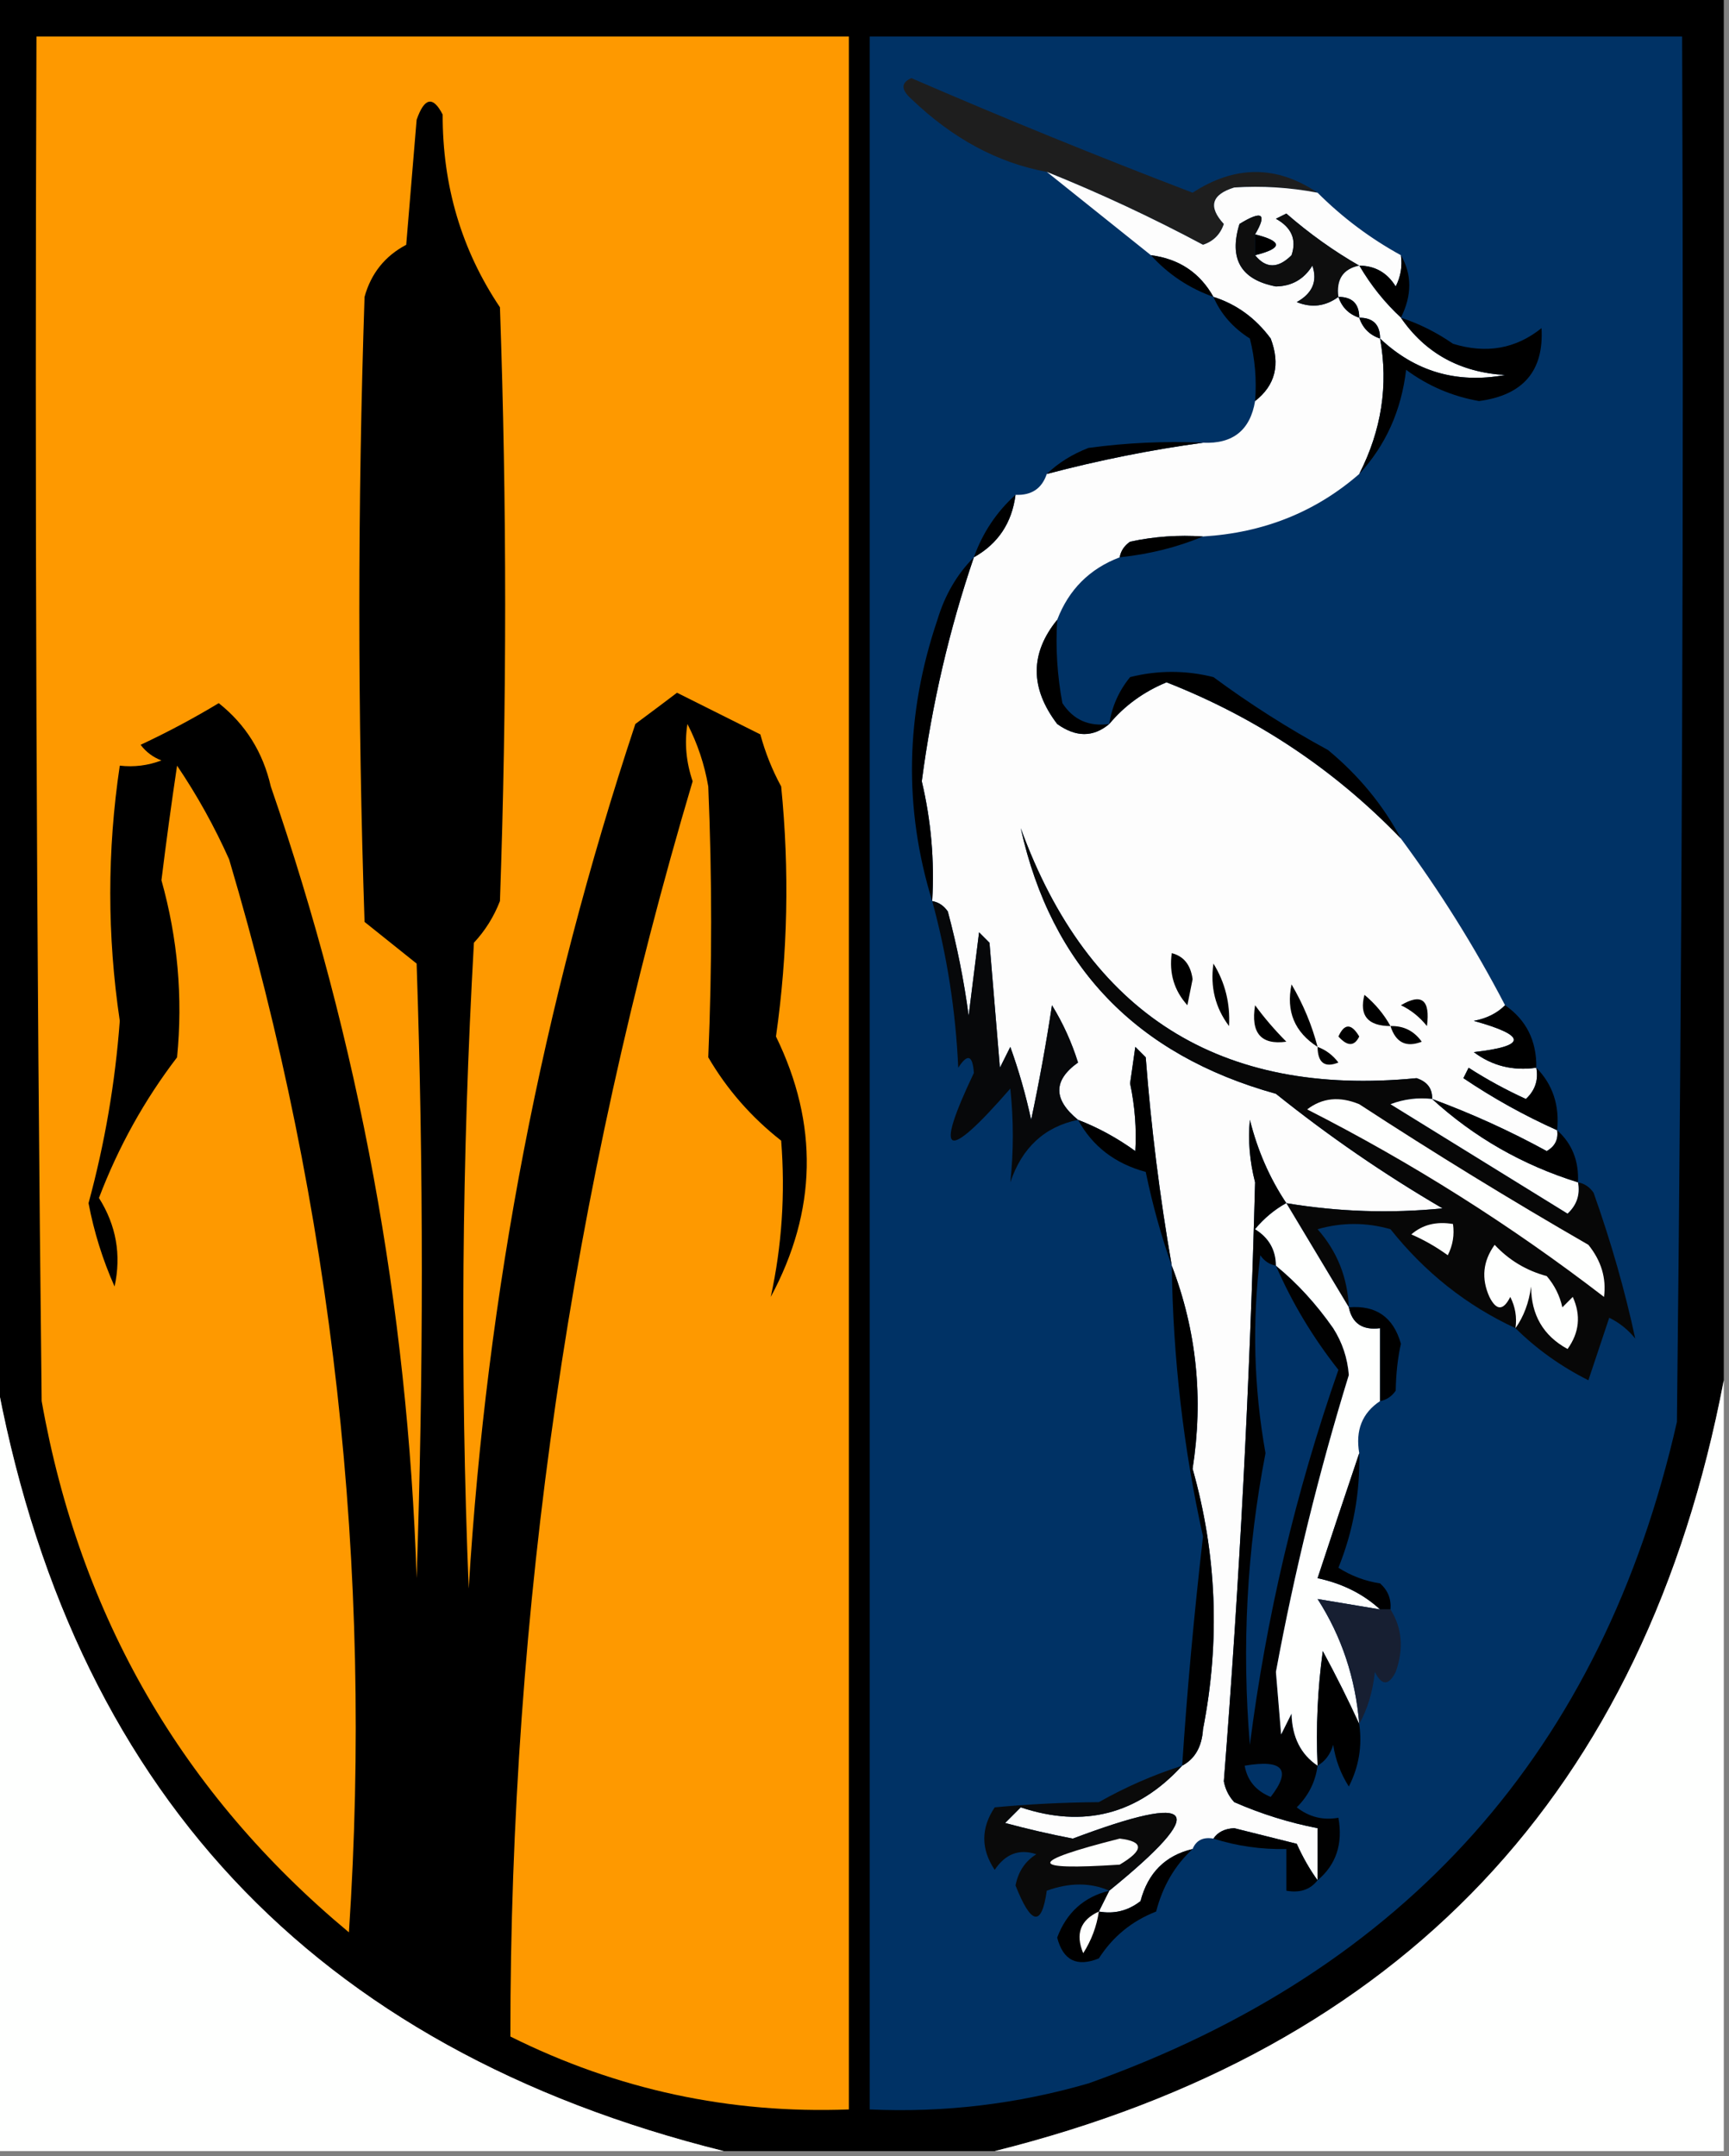 <?xml version="1.0" encoding="UTF-8"?>
<!DOCTYPE svg PUBLIC "-//W3C//DTD SVG 1.1//EN" "http://www.w3.org/Graphics/SVG/1.1/DTD/svg11.dtd">
<svg xmlns="http://www.w3.org/2000/svg" version="1.1" width="166px" height="207px" style="shape-rendering:geometricPrecision; text-rendering:geometricPrecision; image-rendering:optimizeQuality; fill-rule:evenodd; clip-rule:evenodd" xmlns:xlink="http://www.w3.org/1999/xlink">
<rect width="100%" height="100%" fill="#808080" stroke="none"/>
<g><path style="opacity:1" fill="#000000" d="M -0.5,-0.5 C 54.833,-0.5 110.167,-0.5 165.5,-0.5C 165.5,43.833 165.5,88.167 165.5,132.5C 157.932,172.068 134.599,196.735 95.5,206.5C 86.833,206.5 78.167,206.5 69.5,206.5C 30.006,196.67 6.673,171.67 -0.5,131.5C -0.5,87.5 -0.5,43.5 -0.5,-0.5 Z"/></g>
<g><path style="opacity:1" fill="#fe9900" d="M 3.5,3.5 C 29.5,3.5 55.5,3.5 81.5,3.5C 81.5,69.833 81.5,136.167 81.5,202.5C 70.059,202.931 59.226,200.598 49,195.5C 48.986,154.44 54.819,114.273 66.5,75C 65.875,73.159 65.708,71.326 66,69.5C 66.973,71.392 67.64,73.392 68,75.5C 68.368,84.183 68.368,92.85 68,101.5C 69.8,104.583 72.133,107.249 75,109.5C 75.401,114.601 75.068,119.601 74,124.5C 78.438,116.247 78.605,107.914 74.5,99.5C 75.635,91.549 75.802,83.549 75,75.5C 74.138,73.913 73.471,72.246 73,70.5C 70.333,69.167 67.667,67.833 65,66.5C 63.863,67.364 62.53,68.364 61,69.5C 52.055,96.435 46.722,124.102 45,152.5C 44.167,131.825 44.334,111.159 45.5,90.5C 46.584,89.335 47.417,88.002 48,86.5C 48.667,67.5 48.667,48.5 48,29.5C 44.321,24.021 42.487,17.854 42.5,11C 41.577,9.189 40.743,9.355 40,11.5C 39.667,15.5 39.333,19.5 39,23.5C 36.957,24.579 35.624,26.246 35,28.5C 34.333,48.5 34.333,68.5 35,88.5C 36.667,89.833 38.333,91.167 40,92.5C 40.667,112.167 40.667,131.833 40,151.5C 39.149,125.437 34.483,100.104 26,75.5C 25.247,72.209 23.58,69.542 21,67.5C 18.586,68.957 16.086,70.291 13.5,71.5C 14.025,72.192 14.692,72.692 15.5,73C 14.207,73.49 12.873,73.657 11.5,73.5C 10.283,81.65 10.283,89.817 11.5,98C 11.062,103.922 10.062,109.755 8.5,115.5C 9.026,118.272 9.859,120.938 11,123.5C 11.66,120.466 11.16,117.633 9.5,115C 11.366,110.097 13.866,105.597 17,101.5C 17.565,95.752 17.065,90.085 15.5,84.5C 15.953,80.827 16.453,77.16 17,73.5C 18.92,76.339 20.587,79.339 22,82.5C 31.983,116.15 35.817,150.484 33.5,185.5C 17.499,172.176 7.665,155.176 4,134.5C 3.5,90.835 3.333,47.168 3.5,3.5 Z"/></g>
<g><path style="opacity:1" fill="#003265" d="M 83.5,3.5 C 109.5,3.5 135.5,3.5 161.5,3.5C 161.667,47.835 161.5,92.168 161,136.5C 153.854,167.984 135.021,189.15 104.5,200C 97.639,201.988 90.639,202.822 83.5,202.5C 83.5,136.167 83.5,69.833 83.5,3.5 Z"/></g>
<g><path style="opacity:1" fill="#1e1e1e" d="M 126.5,18.5 C 123.824,17.992 121.157,17.825 118.5,18C 116.311,18.677 115.978,19.844 117.5,21.5C 117.167,22.5 116.5,23.167 115.5,23.5C 110.599,20.882 105.599,18.548 100.5,16.5C 95.797,15.639 91.464,13.305 87.5,9.5C 86.494,8.604 86.494,7.938 87.5,7.5C 96.431,11.365 105.431,15.032 114.5,18.5C 118.574,15.85 122.574,15.85 126.5,18.5 Z"/></g>
<g><path style="opacity:1" fill="#fdfdfd" d="M 100.5,16.5 C 105.599,18.548 110.599,20.882 115.5,23.5C 116.5,23.167 117.167,22.5 117.5,21.5C 115.978,19.844 116.311,18.677 118.5,18C 121.157,17.825 123.824,17.992 126.5,18.5C 128.878,20.878 131.545,22.878 134.5,24.5C 134.649,25.552 134.483,26.552 134,27.5C 133.184,26.177 132.017,25.511 130.5,25.5C 128.058,24.101 125.724,22.434 123.5,20.5C 123.167,20.667 122.833,20.833 122.5,21C 124.007,21.837 124.507,23.004 124,24.5C 122.708,25.791 121.542,25.791 120.5,24.5C 123.167,23.833 123.167,23.167 120.5,22.5C 121.679,20.494 121.179,20.16 119,21.5C 117.969,24.856 119.136,26.856 122.5,27.5C 124.029,27.471 125.196,26.805 126,25.5C 126.507,26.996 126.007,28.163 124.5,29C 125.928,29.579 127.262,29.412 128.5,28.5C 128.833,29.5 129.5,30.167 130.5,30.5C 130.833,31.5 131.5,32.167 132.5,32.5C 133.31,36.961 132.644,41.294 130.5,45.5C 126.309,49.15 121.309,51.15 115.5,51.5C 113.143,51.337 110.81,51.503 108.5,52C 107.944,52.383 107.611,52.883 107.5,53.5C 104.614,54.596 102.614,56.596 101.5,59.5C 98.883,62.72 98.883,66.054 101.5,69.5C 103.299,70.788 104.965,70.788 106.5,69.5C 107.962,67.745 109.795,66.412 112,65.5C 120.651,68.899 128.151,73.899 134.5,80.5C 138.263,85.59 141.597,90.923 144.5,96.5C 143.737,97.268 142.737,97.768 141.5,98C 146.621,99.423 146.621,100.423 141.5,101C 143.25,102.319 145.25,102.819 147.5,102.5C 147.719,103.675 147.386,104.675 146.5,105.5C 144.587,104.627 142.753,103.627 141,102.5C 140.833,102.833 140.667,103.167 140.5,103.5C 143.366,105.432 146.366,107.099 149.5,108.5C 149.631,109.376 149.298,110.043 148.5,110.5C 144.961,108.564 141.295,106.898 137.5,105.5C 137.53,104.503 137.03,103.836 136,103.5C 117.161,105.336 104.494,97.336 98,79.5C 100.938,92.776 109.105,101.276 122.5,105C 127.558,109.057 132.892,112.724 138.5,116C 133.481,116.498 128.481,116.332 123.5,115.5C 121.904,113.113 120.738,110.447 120,107.5C 119.812,109.476 119.979,111.476 120.5,113.5C 120.004,132.663 119.004,151.829 117.5,171C 117.645,171.772 117.978,172.439 118.5,173C 121.096,174.136 123.763,174.969 126.5,175.5C 126.5,177.167 126.5,178.833 126.5,180.5C 125.751,179.469 125.085,178.302 124.5,177C 122.5,176.5 120.5,176 118.5,175.5C 117.584,175.543 116.917,175.876 116.5,176.5C 115.508,176.328 114.842,176.662 114.5,177.5C 111.879,178.121 110.212,179.788 109.5,182.5C 108.311,183.429 106.978,183.762 105.5,183.5C 105.833,182.833 106.167,182.167 106.5,181.5C 116.167,173.649 115,171.982 103,176.5C 100.815,176.079 98.649,175.579 96.5,175C 97,174.5 97.5,174 98,173.5C 104.053,175.516 109.219,174.183 113.5,169.5C 114.725,168.848 115.392,167.681 115.5,166C 117.158,157.532 116.825,149.199 114.5,141C 115.555,134.239 114.888,127.739 112.5,121.5C 111.35,114.89 110.516,108.224 110,101.5C 109.667,101.167 109.333,100.833 109,100.5C 108.833,101.667 108.667,102.833 108.5,104C 108.961,106.199 109.127,108.366 109,110.5C 107.259,109.242 105.426,108.242 103.5,107.5C 101.103,105.544 101.103,103.71 103.5,102C 102.89,100.053 102.057,98.219 101,96.5C 100.441,100.186 99.775,103.853 99,107.5C 98.489,105.122 97.822,102.788 97,100.5C 96.667,101.167 96.333,101.833 96,102.5C 95.667,98.5 95.333,94.5 95,90.5C 94.667,90.167 94.333,89.833 94,89.5C 93.667,92.167 93.333,94.833 93,97.5C 92.548,94.123 91.882,90.79 91,87.5C 90.617,86.944 90.117,86.611 89.5,86.5C 89.728,82.609 89.394,78.776 88.5,75C 89.474,67.598 91.141,60.431 93.5,53.5C 95.822,52.198 97.155,50.198 97.5,47.5C 99.027,47.573 100.027,46.906 100.5,45.5C 105.538,44.173 110.538,43.173 115.5,42.5C 118.367,42.631 120.033,41.297 120.5,38.5C 122.441,36.989 122.941,34.989 122,32.5C 120.549,30.536 118.716,29.203 116.5,28.5C 115.198,26.178 113.198,24.845 110.5,24.5C 107.167,21.833 103.833,19.167 100.5,16.5 Z"/></g>
<g><path style="opacity:1" fill="#0e0e0e" d="M 120.5,22.5 C 120.5,23.167 120.5,23.833 120.5,24.5C 121.542,25.791 122.708,25.791 124,24.5C 124.507,23.004 124.007,21.837 122.5,21C 122.833,20.833 123.167,20.667 123.5,20.5C 125.724,22.434 128.058,24.101 130.5,25.5C 128.952,25.821 128.285,26.821 128.5,28.5C 127.262,29.412 125.928,29.579 124.5,29C 126.007,28.163 126.507,26.996 126,25.5C 125.196,26.805 124.029,27.471 122.5,27.5C 119.136,26.856 117.969,24.856 119,21.5C 121.179,20.16 121.679,20.494 120.5,22.5 Z"/></g>
<g><path style="opacity:1" fill="#000000" d="M 120.5,22.5 C 123.167,23.167 123.167,23.833 120.5,24.5C 120.5,23.833 120.5,23.167 120.5,22.5 Z"/></g>
<g><path style="opacity:1" fill="#000000" d="M 110.5,24.5 C 113.198,24.845 115.198,26.178 116.5,28.5C 114.147,27.66 112.147,26.326 110.5,24.5 Z"/></g>
<g><path style="opacity:1" fill="#000000" d="M 134.5,24.5 C 135.573,26.347 135.573,28.347 134.5,30.5C 132.937,29.055 131.604,27.389 130.5,25.5C 132.017,25.511 133.184,26.177 134,27.5C 134.483,26.552 134.649,25.552 134.5,24.5 Z"/></g>
<g><path style="opacity:1" fill="#fefffe" d="M 130.5,25.5 C 131.604,27.389 132.937,29.055 134.5,30.5C 136.852,33.912 140.185,35.745 144.5,36C 139.875,36.848 135.875,35.681 132.5,32.5C 132.5,31.167 131.833,30.5 130.5,30.5C 130.5,29.167 129.833,28.5 128.5,28.5C 128.285,26.821 128.952,25.821 130.5,25.5 Z"/></g>
<g><path style="opacity:1" fill="#000000" d="M 116.5,28.5 C 118.716,29.203 120.549,30.536 122,32.5C 122.941,34.989 122.441,36.989 120.5,38.5C 120.662,36.473 120.495,34.473 120,32.5C 118.373,31.468 117.207,30.134 116.5,28.5 Z"/></g>
<g><path style="opacity:1" fill="#000000" d="M 128.5,28.5 C 129.833,28.5 130.5,29.167 130.5,30.5C 129.5,30.167 128.833,29.5 128.5,28.5 Z"/></g>
<g><path style="opacity:1" fill="#000000" d="M 130.5,30.5 C 131.833,30.5 132.5,31.167 132.5,32.5C 131.5,32.167 130.833,31.5 130.5,30.5 Z"/></g>
<g><path style="opacity:1" fill="#000000" d="M 134.5,30.5 C 136.255,31.072 137.922,31.905 139.5,33C 142.697,33.986 145.53,33.486 148,31.5C 148.238,35.604 146.238,37.938 142,38.5C 139.432,38.049 137.098,37.049 135,35.5C 134.538,39.422 133.038,42.755 130.5,45.5C 132.644,41.294 133.31,36.961 132.5,32.5C 135.875,35.681 139.875,36.848 144.5,36C 140.185,35.745 136.852,33.912 134.5,30.5 Z"/></g>
<g><path style="opacity:1" fill="#000000" d="M 115.5,42.5 C 110.538,43.173 105.538,44.173 100.5,45.5C 101.6,44.441 102.934,43.608 104.5,43C 108.152,42.501 111.818,42.335 115.5,42.5 Z"/></g>
<g><path style="opacity:1" fill="#000000" d="M 97.5,47.5 C 97.155,50.198 95.822,52.198 93.5,53.5C 94.34,51.148 95.674,49.148 97.5,47.5 Z"/></g>
<g><path style="opacity:1" fill="#000000" d="M 115.5,51.5 C 113.039,52.531 110.373,53.198 107.5,53.5C 107.611,52.883 107.944,52.383 108.5,52C 110.81,51.503 113.143,51.337 115.5,51.5 Z"/></g>
<g><path style="opacity:1" fill="#000000" d="M 93.5,53.5 C 91.141,60.431 89.474,67.598 88.5,75C 89.394,78.776 89.728,82.609 89.5,86.5C 86.754,77.591 86.921,68.591 90,59.5C 90.716,57.121 91.883,55.121 93.5,53.5 Z"/></g>
<g><path style="opacity:1" fill="#000000" d="M 101.5,59.5 C 101.336,62.187 101.503,64.854 102,67.5C 103.049,69.107 104.549,69.773 106.5,69.5C 104.965,70.788 103.299,70.788 101.5,69.5C 98.883,66.054 98.883,62.72 101.5,59.5 Z"/></g>
<g><path style="opacity:1" fill="#000000" d="M 134.5,80.5 C 128.151,73.899 120.651,68.899 112,65.5C 109.795,66.412 107.962,67.745 106.5,69.5C 106.751,67.83 107.418,66.33 108.5,65C 111.167,64.333 113.833,64.333 116.5,65C 119.997,67.583 123.664,69.916 127.5,72C 130.447,74.436 132.78,77.269 134.5,80.5 Z"/></g>
<g><path style="opacity:1" fill="#070707" d="M 137.5,105.5 C 136.127,105.343 134.793,105.51 133.5,106C 139.167,109.5 144.833,113 150.5,116.5C 151.386,115.675 151.719,114.675 151.5,113.5C 152.117,113.611 152.617,113.944 153,114.5C 154.676,119.225 156.01,123.892 157,128.5C 156.311,127.643 155.478,126.977 154.5,126.5C 153.833,128.5 153.167,130.5 152.5,132.5C 149.846,131.164 147.513,129.497 145.5,127.5C 140.819,125.333 136.819,122.167 133.5,118C 131.167,117.333 128.833,117.333 126.5,118C 128.377,120.126 129.377,122.626 129.5,125.5C 127.515,122.202 125.515,118.869 123.5,115.5C 128.481,116.332 133.481,116.498 138.5,116C 132.892,112.724 127.558,109.057 122.5,105C 109.105,101.276 100.938,92.776 98,79.5C 104.494,97.336 117.161,105.336 136,103.5C 137.03,103.836 137.53,104.503 137.5,105.5 Z"/></g>
<g><path style="opacity:1" fill="#07080a" d="M 89.5,86.5 C 90.117,86.611 90.617,86.944 91,87.5C 91.882,90.79 92.548,94.123 93,97.5C 93.333,94.833 93.667,92.167 94,89.5C 94.333,89.833 94.667,90.167 95,90.5C 95.333,94.5 95.667,98.5 96,102.5C 96.333,101.833 96.667,101.167 97,100.5C 97.822,102.788 98.489,105.122 99,107.5C 99.775,103.853 100.441,100.186 101,96.5C 102.057,98.219 102.89,100.053 103.5,102C 101.103,103.71 101.103,105.544 103.5,107.5C 100.287,108.164 98.121,110.164 97,113.5C 97.32,110.54 97.32,107.54 97,104.5C 90.807,111.616 89.641,111.116 93.5,103C 93.389,101.278 92.889,101.112 92,102.5C 91.755,97.031 90.922,91.698 89.5,86.5 Z"/></g>
<g><path style="opacity:1" fill="#000000" d="M 112.5,91.5 C 113.649,91.791 114.316,92.624 114.5,94C 114.333,94.833 114.167,95.667 114,96.5C 112.731,95.095 112.231,93.429 112.5,91.5 Z"/></g>
<g><path style="opacity:1" fill="#000000" d="M 116.5,92.5 C 117.621,94.316 118.121,96.316 118,98.5C 116.681,96.751 116.181,94.751 116.5,92.5 Z"/></g>
<g><path style="opacity:1" fill="#000000" d="M 126.5,100.5 C 124.292,99.082 123.458,97.082 124,94.5C 125.122,96.407 125.955,98.407 126.5,100.5 Z"/></g>
<g><path style="opacity:1" fill="#000000" d="M 133.5,98.5 C 131.314,98.489 130.481,97.489 131,95.5C 132.045,96.373 132.878,97.373 133.5,98.5 Z"/></g>
<g><path style="opacity:1" fill="#000000" d="M 134.5,96.5 C 136.496,95.312 137.329,95.979 137,98.5C 136.292,97.62 135.458,96.953 134.5,96.5 Z"/></g>
<g><path style="opacity:1" fill="#000000" d="M 120.5,96.5 C 121.364,97.688 122.364,98.855 123.5,100C 121.066,100.333 120.066,99.166 120.5,96.5 Z"/></g>
<g><path style="opacity:1" fill="#000000" d="M 144.5,96.5 C 146.539,97.911 147.539,99.911 147.5,102.5C 145.25,102.819 143.25,102.319 141.5,101C 146.621,100.423 146.621,99.423 141.5,98C 142.737,97.768 143.737,97.268 144.5,96.5 Z"/></g>
<g><path style="opacity:1" fill="#000000" d="M 128.5,99.5 C 129.077,98.227 129.743,98.227 130.5,99.5C 130.03,100.463 129.363,100.463 128.5,99.5 Z"/></g>
<g><path style="opacity:1" fill="#000000" d="M 133.5,98.5 C 134.756,98.461 135.756,98.961 136.5,100C 135.002,100.585 134.002,100.085 133.5,98.5 Z"/></g>
<g><path style="opacity:1" fill="#000000" d="M 112.5,121.5 C 111.493,118.678 110.66,115.678 110,112.5C 107.054,111.707 104.887,110.04 103.5,107.5C 105.426,108.242 107.259,109.242 109,110.5C 109.127,108.366 108.961,106.199 108.5,104C 108.667,102.833 108.833,101.667 109,100.5C 109.333,100.833 109.667,101.167 110,101.5C 110.516,108.224 111.35,114.89 112.5,121.5 Z"/></g>
<g><path style="opacity:1" fill="#000000" d="M 126.5,100.5 C 127.289,100.783 127.956,101.283 128.5,102C 127.184,102.528 126.517,102.028 126.5,100.5 Z"/></g>
<g><path style="opacity:1" fill="#000000" d="M 147.5,102.5 C 149.074,104.102 149.741,106.102 149.5,108.5C 146.366,107.099 143.366,105.432 140.5,103.5C 140.667,103.167 140.833,102.833 141,102.5C 142.753,103.627 144.587,104.627 146.5,105.5C 147.386,104.675 147.719,103.675 147.5,102.5 Z"/></g>
<g><path style="opacity:1" fill="#fefffe" d="M 125.5,106.5 C 126.946,105.387 128.613,105.22 130.5,106C 137.701,110.698 145.035,115.198 152.5,119.5C 153.736,121.034 154.236,122.7 154,124.5C 145.034,117.604 135.534,111.604 125.5,106.5 Z"/></g>
<g><path style="opacity:1" fill="#fefffe" d="M 137.5,105.5 C 141.539,109.189 146.206,111.855 151.5,113.5C 151.719,114.675 151.386,115.675 150.5,116.5C 144.833,113 139.167,109.5 133.5,106C 134.793,105.51 136.127,105.343 137.5,105.5 Z"/></g>
<g><path style="opacity:1" fill="#000000" d="M 137.5,105.5 C 141.295,106.898 144.961,108.564 148.5,110.5C 149.298,110.043 149.631,109.376 149.5,108.5C 150.931,109.78 151.598,111.447 151.5,113.5C 146.206,111.855 141.539,109.189 137.5,105.5 Z"/></g>
<g><path style="opacity:1" fill="#010101" d="M 123.5,115.5 C 122.373,116.122 121.373,116.955 120.5,118C 121.823,118.816 122.489,119.983 122.5,121.5C 124.533,123.163 126.366,125.163 128,127.5C 128.875,128.873 129.375,130.373 129.5,132C 126.611,141.388 124.278,150.888 122.5,160.5C 122.667,162.5 122.833,164.5 123,166.5C 123.333,165.833 123.667,165.167 124,164.5C 124.05,166.744 124.883,168.411 126.5,169.5C 126.297,171.044 125.63,172.378 124.5,173.5C 125.689,174.429 127.022,174.762 128.5,174.5C 128.946,177.01 128.28,179.01 126.5,180.5C 126.5,178.833 126.5,177.167 126.5,175.5C 123.763,174.969 121.096,174.136 118.5,173C 117.978,172.439 117.645,171.772 117.5,171C 119.004,151.829 120.004,132.663 120.5,113.5C 119.979,111.476 119.812,109.476 120,107.5C 120.738,110.447 121.904,113.113 123.5,115.5 Z"/></g>
<g><path style="opacity:1" fill="#fefffe" d="M 123.5,115.5 C 125.515,118.869 127.515,122.202 129.5,125.5C 129.821,127.048 130.821,127.715 132.5,127.5C 132.5,129.833 132.5,132.167 132.5,134.5C 130.787,135.635 130.12,137.302 130.5,139.5C 129.186,143.386 127.853,147.386 126.5,151.5C 128.884,152.011 130.884,153.011 132.5,154.5C 130.5,154.167 128.5,153.833 126.5,153.5C 128.805,157.081 130.138,161.081 130.5,165.5C 129.442,163.192 128.276,160.858 127,158.5C 126.501,162.152 126.335,165.818 126.5,169.5C 124.883,168.411 124.05,166.744 124,164.5C 123.667,165.167 123.333,165.833 123,166.5C 122.833,164.5 122.667,162.5 122.5,160.5C 124.278,150.888 126.611,141.388 129.5,132C 129.375,130.373 128.875,128.873 128,127.5C 126.366,125.163 124.533,123.163 122.5,121.5C 122.489,119.983 121.823,118.816 120.5,118C 121.373,116.955 122.373,116.122 123.5,115.5 Z"/></g>
<g><path style="opacity:1" fill="#fefffe" d="M 135.5,118.5 C 136.568,117.566 137.901,117.232 139.5,117.5C 139.649,118.552 139.483,119.552 139,120.5C 137.887,119.695 136.721,119.028 135.5,118.5 Z"/></g>
<g><path style="opacity:1" fill="#fefffe" d="M 145.5,127.5 C 145.649,126.448 145.483,125.448 145,124.5C 144.333,125.833 143.667,125.833 143,124.5C 142.202,122.741 142.369,121.074 143.5,119.5C 144.88,120.976 146.547,121.976 148.5,122.5C 149.251,123.376 149.751,124.376 150,125.5C 150.333,125.167 150.667,124.833 151,124.5C 151.798,126.259 151.631,127.926 150.5,129.5C 148.171,128.229 147.005,126.229 147,123.5C 146.79,125.058 146.29,126.391 145.5,127.5 Z"/></g>
<g><path style="opacity:1" fill="#003266" d="M 122.5,121.5 C 124.048,125.061 126.048,128.394 128.5,131.5C 124.395,143.251 121.562,155.251 120,167.5C 119.209,158.079 119.709,148.746 121.5,139.5C 120.374,133.218 120.207,126.885 121,120.5C 121.383,121.056 121.883,121.389 122.5,121.5 Z"/></g>
<g><path style="opacity:1" fill="#000000" d="M 112.5,121.5 C 114.888,127.739 115.555,134.239 114.5,141C 116.825,149.199 117.158,157.532 115.5,166C 115.392,167.681 114.725,168.848 113.5,169.5C 113.965,162.382 114.632,155.049 115.5,147.5C 113.62,139.037 112.62,130.37 112.5,121.5 Z"/></g>
<g><path style="opacity:1" fill="#000000" d="M 129.5,125.5 C 132.114,125.277 133.781,126.444 134.5,129C 134.201,130.32 134.034,131.82 134,133.5C 133.617,134.056 133.117,134.389 132.5,134.5C 132.5,132.167 132.5,129.833 132.5,127.5C 130.821,127.715 129.821,127.048 129.5,125.5 Z"/></g>
<g><path style="opacity:1" fill="#fefffe" d="M -0.5,131.5 C 6.673,171.67 30.006,196.67 69.5,206.5C 46.167,206.5 22.833,206.5 -0.5,206.5C -0.5,181.5 -0.5,156.5 -0.5,131.5 Z"/></g>
<g><path style="opacity:1" fill="#fefffe" d="M 165.5,132.5 C 165.5,157.167 165.5,181.833 165.5,206.5C 142.167,206.5 118.833,206.5 95.5,206.5C 134.599,196.735 157.932,172.068 165.5,132.5 Z"/></g>
<g><path style="opacity:1" fill="#000000" d="M 130.5,139.5 C 130.588,143.306 129.921,146.972 128.5,150.5C 129.729,151.281 131.062,151.781 132.5,152C 133.252,152.671 133.586,153.504 133.5,154.5C 133.167,154.5 132.833,154.5 132.5,154.5C 130.884,153.011 128.884,152.011 126.5,151.5C 127.853,147.386 129.186,143.386 130.5,139.5 Z"/></g>
<g><path style="opacity:1" fill="#171f32" d="M 132.5,154.5 C 132.833,154.5 133.167,154.5 133.5,154.5C 134.622,156.288 134.789,158.288 134,160.5C 133.333,161.833 132.667,161.833 132,160.5C 131.802,162.382 131.302,164.048 130.5,165.5C 130.138,161.081 128.805,157.081 126.5,153.5C 128.5,153.833 130.5,154.167 132.5,154.5 Z"/></g>
<g><path style="opacity:1" fill="#000000" d="M 130.5,165.5 C 130.799,167.604 130.466,169.604 129.5,171.5C 128.719,170.271 128.219,168.938 128,167.5C 127.722,168.416 127.222,169.082 126.5,169.5C 126.335,165.818 126.501,162.152 127,158.5C 128.276,160.858 129.442,163.192 130.5,165.5 Z"/></g>
<g><path style="opacity:1" fill="#0a0a0a" d="M 113.5,169.5 C 109.219,174.183 104.053,175.516 98,173.5C 97.5,174 97,174.5 96.5,175C 98.649,175.579 100.815,176.079 103,176.5C 115,171.982 116.167,173.649 106.5,181.5C 104.691,180.709 102.691,180.709 100.5,181.5C 100.011,184.988 99.011,184.822 97.5,181C 97.755,179.674 98.422,178.674 99.5,178C 97.865,177.46 96.532,177.96 95.5,179.5C 94.167,177.5 94.167,175.5 95.5,173.5C 98.756,173.194 102.089,173.027 105.5,173C 108.071,171.546 110.738,170.38 113.5,169.5 Z"/></g>
<g><path style="opacity:1" fill="#003266" d="M 119.5,169.5 C 123.195,168.874 124.029,169.874 122,172.5C 120.583,171.922 119.75,170.922 119.5,169.5 Z"/></g>
<g><path style="opacity:1" fill="#000000" d="M 116.5,176.5 C 116.917,175.876 117.584,175.543 118.5,175.5C 120.5,176 122.5,176.5 124.5,177C 125.085,178.302 125.751,179.469 126.5,180.5C 125.791,181.404 124.791,181.737 123.5,181.5C 123.5,180.167 123.5,178.833 123.5,177.5C 121.097,177.552 118.764,177.219 116.5,176.5 Z"/></g>
<g><path style="opacity:1" fill="#fefffe" d="M 107.5,176.5 C 109.842,176.775 109.842,177.608 107.5,179C 98.62,179.582 98.62,178.749 107.5,176.5 Z"/></g>
<g><path style="opacity:1" fill="#000000" d="M 114.5,177.5 C 112.794,179.073 111.627,181.073 111,183.5C 108.667,184.413 106.834,185.913 105.5,188C 103.393,188.854 102.059,188.188 101.5,186C 102.399,183.599 104.066,182.099 106.5,181.5C 106.167,182.167 105.833,182.833 105.5,183.5C 106.978,183.762 108.311,183.429 109.5,182.5C 110.212,179.788 111.879,178.121 114.5,177.5 Z"/></g>
<g><path style="opacity:1" fill="#fefffe" d="M 105.5,183.5 C 105.291,184.922 104.791,186.255 104,187.5C 103.227,185.648 103.727,184.314 105.5,183.5 Z"/></g>
</svg>
